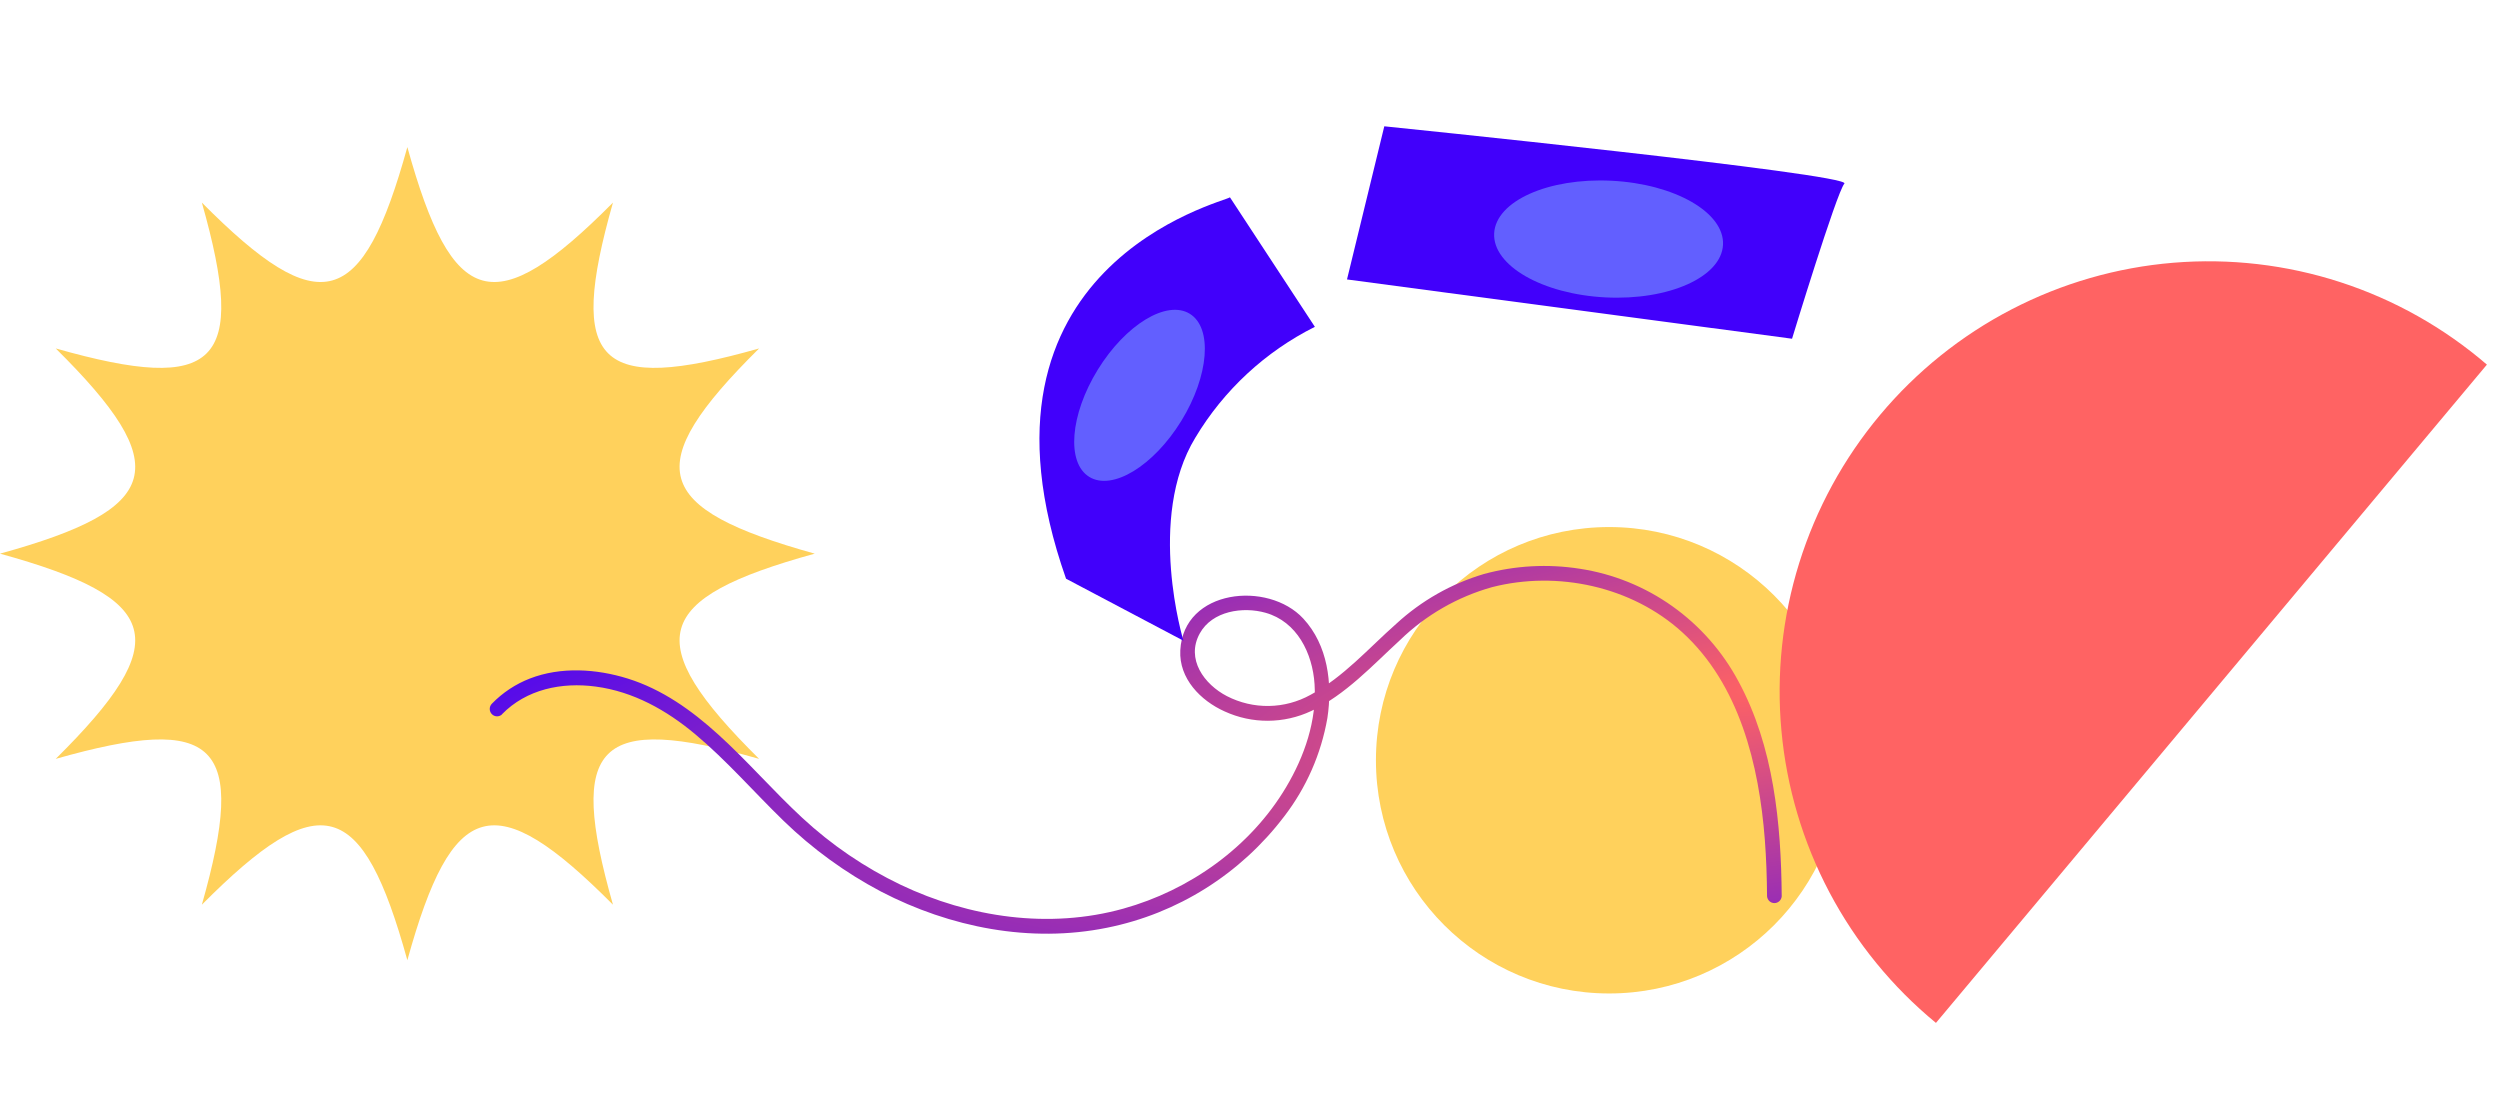 <svg viewBox="0 0 536 236" fill="none" xmlns="http://www.w3.org/2000/svg">
<path d="M345 213C372.614 213 395 190.614 395 163C395 135.386 372.614 113 345 113C317.386 113 295 135.386 295 163C295 190.614 317.386 213 345 213Z" fill="#FFD15C"/>
<path d="M174.674 118.703C139.764 128.338 137.168 137.369 162.752 162.701C128.069 152.865 121.566 159.355 131.421 193.97C106.039 168.436 96.991 171.028 87.337 205.869C77.683 171.028 68.66 168.436 43.278 193.97C53.108 159.355 46.63 152.865 11.947 162.701C37.531 137.369 34.91 128.338 0 118.703C34.91 109.068 37.531 100.037 11.947 74.705C46.63 84.541 53.108 78.076 43.278 43.436C68.66 68.995 77.683 66.378 87.337 31.537C96.991 66.378 106.039 68.995 131.421 43.436C121.566 78.076 128.069 84.541 162.752 74.705C137.168 100.037 139.764 108.968 174.674 118.703Z" fill="#FFD15C"/>
<path d="M415.067 219.31C405.688 211.596 397.93 202.09 392.244 191.342C386.557 180.594 383.056 168.818 381.941 156.695C380.826 144.572 382.121 132.344 385.75 120.718C389.379 109.092 395.27 98.3 403.083 88.966C410.895 79.632 420.474 71.941 431.263 66.34C442.053 60.739 453.839 57.338 465.94 56.334C478.041 55.331 490.216 56.744 501.76 60.493C513.305 64.242 523.988 70.252 533.193 78.175L415.067 219.31Z" fill="#FF6363"/>
<path d="M107.598 153.162C112.866 147.752 120.467 146.226 127.719 147.201C135.782 148.274 142.88 152.244 149.084 157.442C155.833 163.093 161.66 169.831 167.947 175.933C174.181 181.992 181.239 187.12 188.907 191.162C203.704 198.846 220.919 202.251 237.365 198.903C252.465 195.87 265.958 187.39 275.33 175.044C280.076 168.879 283.257 161.633 284.594 153.939C285.712 146.537 284.692 138.315 279.424 132.623C271.865 124.458 253.742 126.294 253.057 139.417C252.736 145.477 257.417 150.224 262.559 152.526C265.478 153.864 268.648 154.549 271.853 154.534C275.058 154.519 278.222 153.806 281.129 152.442C288.521 148.938 294.18 142.723 300.146 137.256C305.697 131.868 312.487 127.96 319.904 125.884C333.877 122.296 349.848 125.701 360.663 135.547C372.945 146.735 377.137 163.983 378.381 180.03C378.688 184.07 378.828 188.124 378.856 192.179C378.893 192.574 379.075 192.942 379.365 193.209C379.656 193.477 380.035 193.625 380.428 193.625C380.821 193.625 381.2 193.477 381.491 193.209C381.781 192.942 381.963 192.574 382 192.179C381.874 176.527 380.295 160.07 372.736 146.099C369.306 139.684 364.448 134.162 358.546 129.97C352.644 125.778 345.858 123.03 338.726 121.943C331.857 120.86 324.841 121.245 318.129 123.073C311.161 125.142 304.75 128.784 299.378 133.724C293.425 138.979 288.059 145.167 280.989 148.967C278.248 150.488 275.18 151.31 272.053 151.359C268.926 151.408 265.835 150.684 263.048 149.249C258.213 146.749 254.189 141.324 257.235 135.801C259.904 130.97 266.485 130.009 271.334 131.379C278.069 133.272 281.408 140.025 281.841 146.692C282.344 154.476 279.676 162.16 275.749 168.757C268.078 181.655 255.041 190.865 240.817 194.82C224.971 199.228 207.868 196.727 193.127 189.707C185.394 186.007 178.257 181.149 171.958 175.298C165.768 169.563 160.248 163.149 154.002 157.485C148.287 152.3 141.972 147.78 134.566 145.477C127.859 143.387 120.23 142.906 113.606 145.477C110.54 146.665 107.762 148.506 105.46 150.874C105.165 151.171 105 151.575 105 151.997C105 152.418 105.165 152.822 105.46 153.12C105.755 153.418 106.154 153.585 106.571 153.585C106.988 153.585 107.387 153.418 107.682 153.12L107.598 153.162Z" fill="url(#paint0_radial_3_23)"/>
<path d="M288.796 59.912L296.793 27.078C296.793 27.078 397.142 37.32 395.434 39.36C393.727 41.4 384.215 72.624 384.215 72.624L288.796 59.912Z" fill="#4100FB"/>
<path d="M345.508 38.751C331.959 38.075 320.694 43.126 320.348 50.033C320.002 56.94 330.705 63.088 344.254 63.764C357.803 64.441 369.068 59.39 369.414 52.482C369.76 45.575 359.057 39.427 345.508 38.751Z" fill="#625FFF"/>
<path d="M263.702 42.305C262.478 43.336 204.886 56.83 228.559 124.075L253.73 137.373C253.73 137.373 245.763 111.092 256.279 93.84C262.38 83.643 271.272 75.398 281.908 70.073L263.702 42.305Z" fill="#4100FB"/>
<path d="M233.544 102.249C238.489 105.282 247.319 99.91 253.266 90.251C259.214 80.591 260.027 70.303 255.082 67.27C250.137 64.237 241.308 69.609 235.36 79.268C229.413 88.928 228.6 99.216 233.544 102.249Z" fill="#625FFF"/>
<defs>
<radialGradient id="paint0_radial_3_23" cx="0" cy="0" r="1" gradientUnits="userSpaceOnUse" gradientTransform="translate(382.541 146.373) rotate(170.615) scale(368.378 86.849)">
<stop stop-color="#FF6363"/>
<stop offset="1" stop-color="#4100FB"/>
</radialGradient>
</defs>
</svg>

